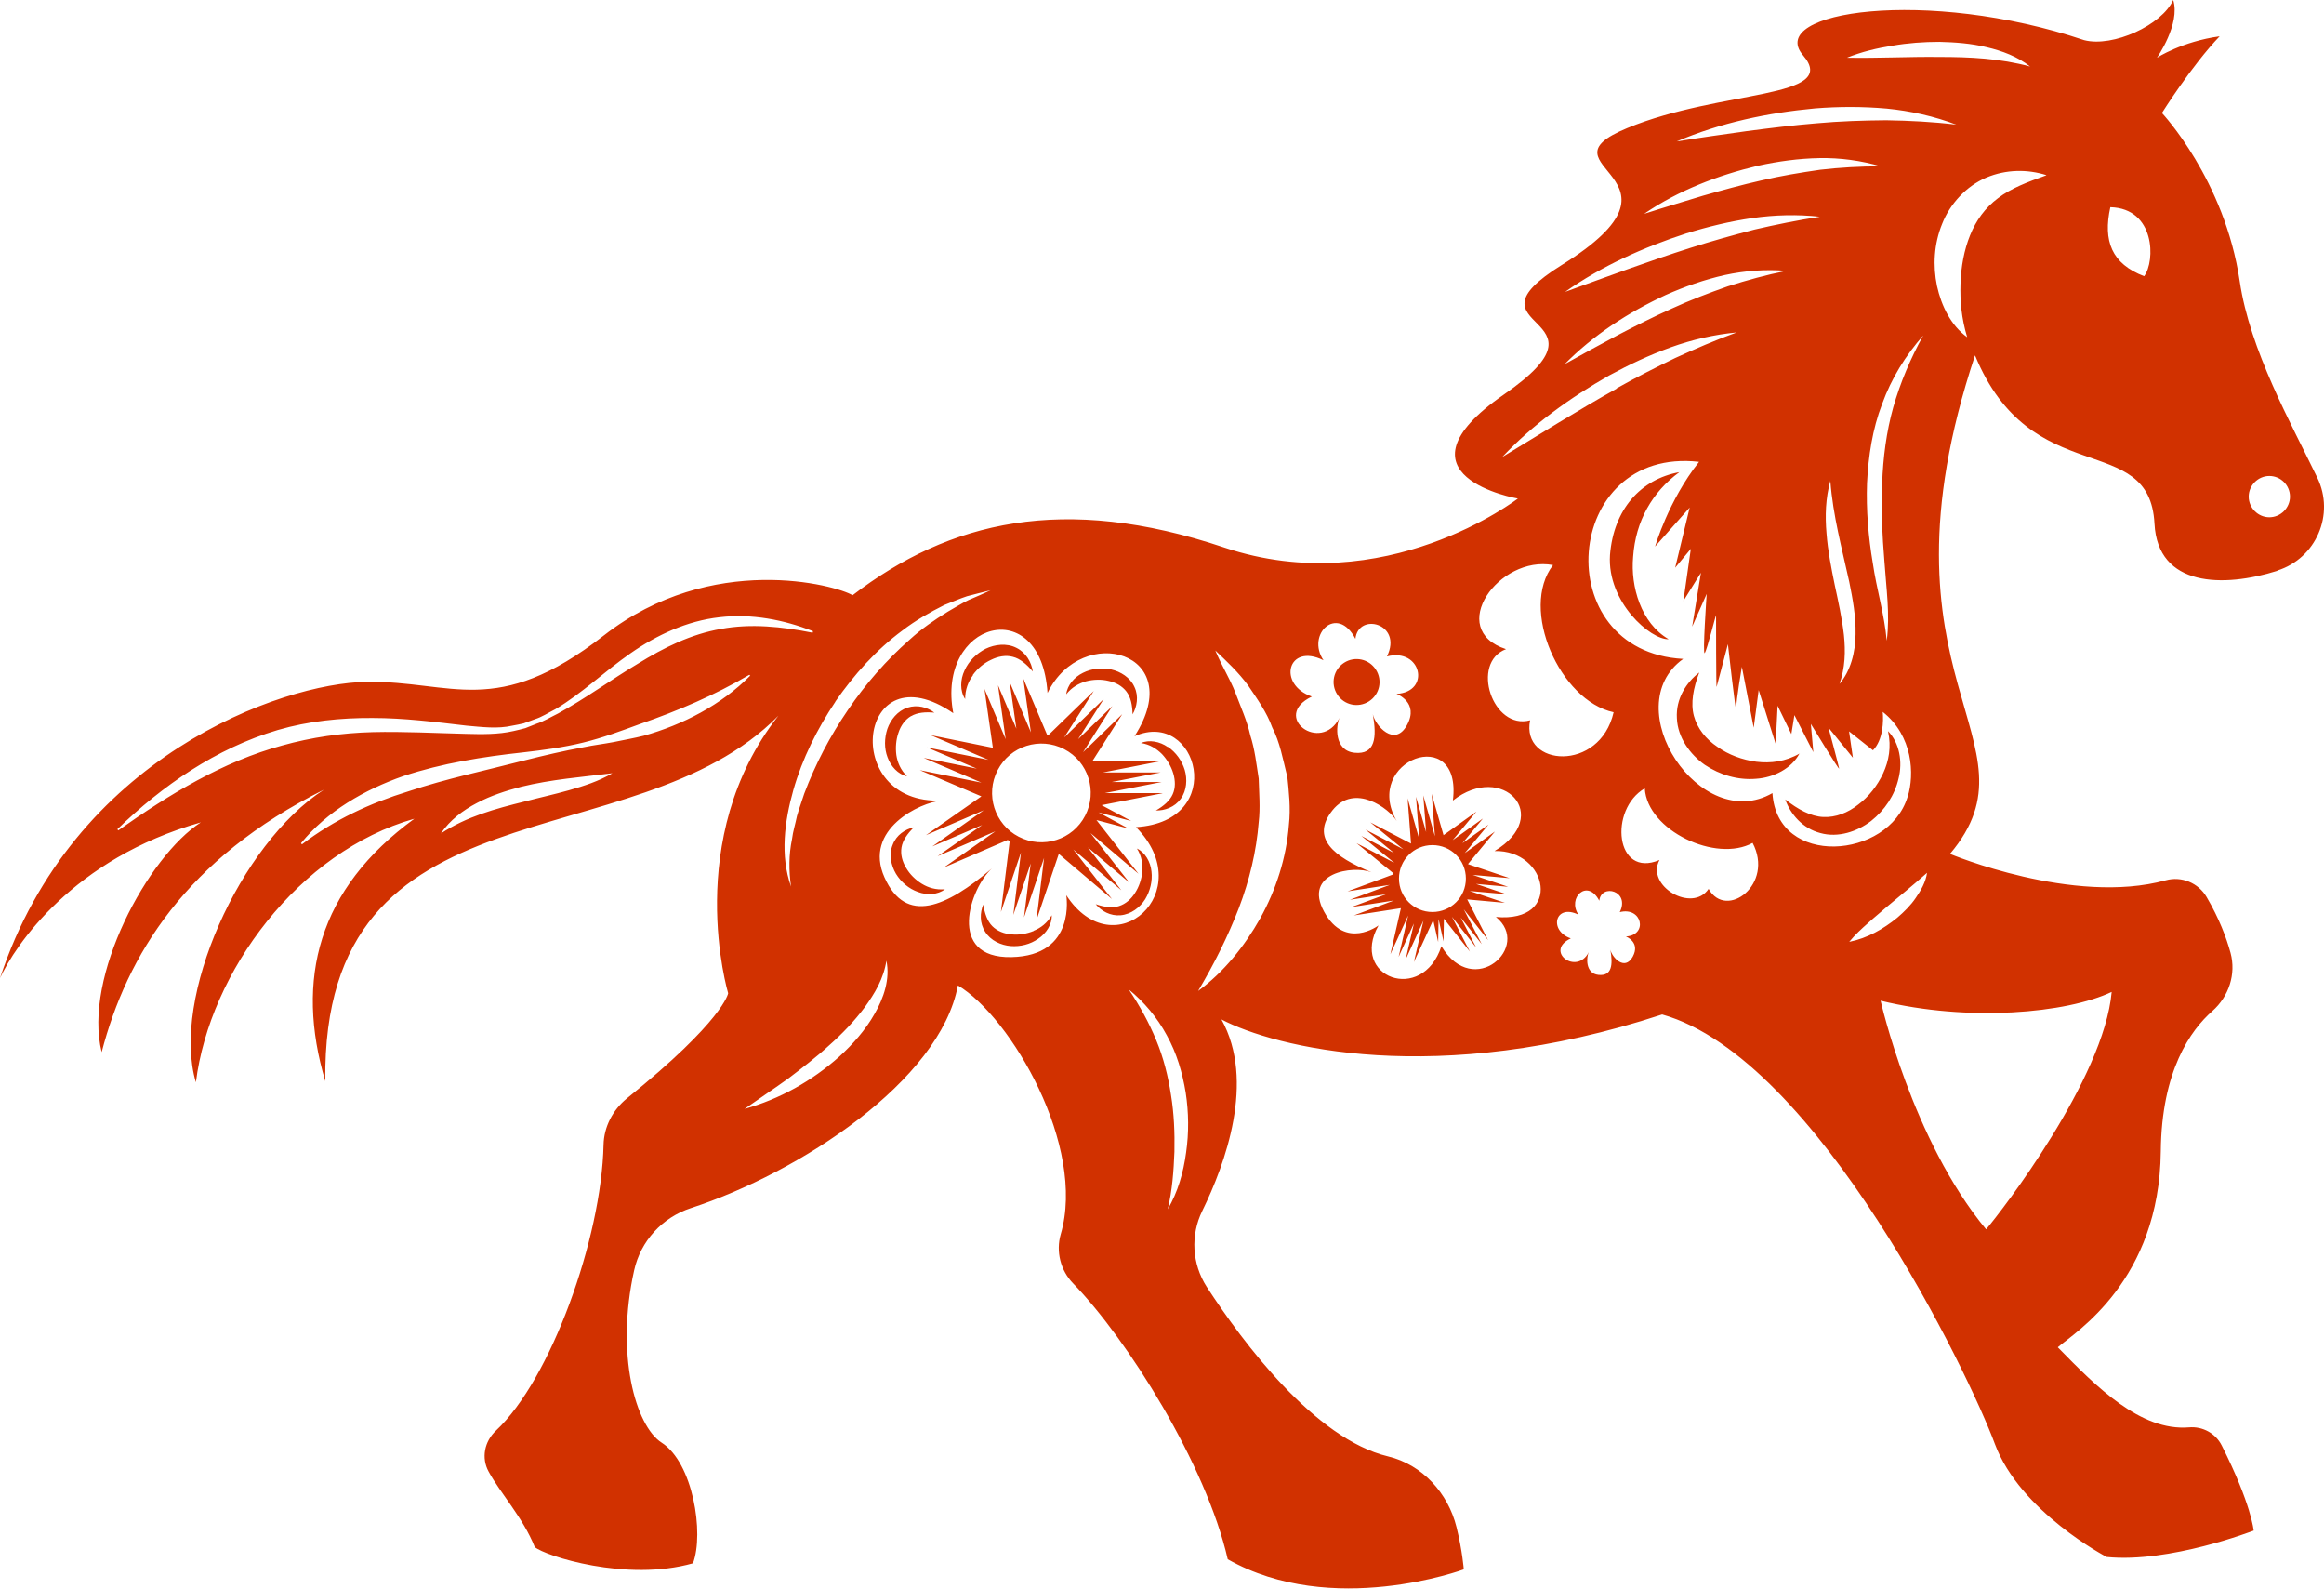 <?xml version="1.0" encoding="UTF-8"?>
<svg id="Layer_1" data-name="Layer 1" xmlns="http://www.w3.org/2000/svg" viewBox="0 0 121.6 83.11">
  <defs>
    <style>
      .cls-1 {
        fill: #d13100;
        stroke-width: 0px;
      }
    </style>
  </defs>
  <path class="cls-1" d="M59.49,44.39c.43.2.71.7.76,1.2.06.5-.07,1.02-.33,1.45-.27.43-.74.79-1.28.84-.54.05-1.02-.22-1.31-.58.45.15.87.22,1.22.1.35-.11.64-.37.84-.69.21-.32.34-.71.38-1.11.03-.4-.03-.81-.28-1.21ZM60.81,41.5l-3.17.62,1.55.83-1.71-.45,1.56.84-1.67-.44,2.2,2.81-2.51-2.13,2.03,2.59-2.17-1.84,1.75,2.24-2.51-2.13,2.02,2.59-2.78-2.36-1.17,3.47.4-3.26-1.05,3.11.35-2.82-.91,2.69.4-3.26-1.05,3.11.46-3.7s-.07-.05-.1-.07l-3.34,1.44,2.69-1.89-3.02,1.3,2.33-1.63-2.61,1.12,2.69-1.89-3.02,1.3,2.9-2.03-3.22-1.37,3.22.65-3.02-1.29,2.78.56-2.61-1.11,3.22.65-3.02-1.29,3.25.66-.44-3.08,1.11,2.63-.4-2.82.96,2.27-.35-2.44,1.11,2.63-.4-2.82,1.26,2.98s.02,0,.04,0l2.39-2.32-1.55,2.43,2.07-2.01-1.34,2.1,1.79-1.73-1.53,2.41h0l2.05-1.99-1.57,2.47h3.53l-2.97.58h3.02l-2.56.5h2.61l-2.97.58h3.02ZM55.68,39.19c-1.27-.66-2.83-.16-3.48,1.1-.66,1.27-.16,2.83,1.1,3.48,1.27.66,2.83.16,3.48-1.1.66-1.27.16-2.83-1.1-3.48ZM71.63,36.69c.56-.36.72-1.1.36-1.66-.36-.56-1.1-.72-1.66-.36-.56.36-.72,1.1-.36,1.66.36.56,1.1.72,1.66.36ZM61.1,39.08c-.41-.29-.97-.4-1.4-.21.46.07.82.3,1.1.58.27.29.48.64.59,1.01.11.37.12.76-.03,1.09-.15.34-.48.62-.88.85.46.01.98-.17,1.3-.61.32-.44.35-1.03.21-1.51-.15-.49-.46-.92-.88-1.21ZM48.23,46.23c-.34-.21-.63-.5-.82-.83-.2-.33-.3-.7-.24-1.07.06-.37.31-.71.64-1.05-.45.1-.91.4-1.1.91-.21.5-.09,1.08.17,1.52.27.44.67.78,1.15.95.47.18,1.04.15,1.41-.14-.47.04-.87-.08-1.21-.29ZM50.9,35.31c.25-.34.58-.62.95-.79.36-.18.77-.26,1.14-.16.38.09.73.39,1.05.77-.07-.48-.35-.99-.86-1.24-.51-.26-1.13-.18-1.61.05-.48.25-.88.64-1.1,1.13-.23.48-.25,1.08.03,1.5,0-.5.16-.91.41-1.25ZM56.83,35.64c.39-.1.8-.11,1.17-.02.38.08.72.27.94.56.23.3.31.72.32,1.19.23-.39.33-.94.1-1.43-.22-.5-.73-.81-1.22-.92-.5-.1-1.03-.05-1.48.18-.45.22-.82.65-.87,1.12.29-.37.66-.57,1.04-.68ZM54.09,48.7c-.37.15-.77.22-1.16.18-.39-.03-.75-.17-1.01-.43-.26-.26-.4-.67-.47-1.13-.18.42-.2.97.1,1.43.29.46.83.7,1.33.74.51.04,1.03-.09,1.44-.38.42-.28.73-.75.71-1.23-.24.41-.57.66-.94.81ZM79.01,45.94l-1.95-.17,1.85.62-1.68-.15,1.6.54-1.93-.17h0l1.84.62-1.97-.18,1.09,2.13-1.27-1.61.94,1.82-1.1-1.39.81,1.57-1.27-1.61.94,1.82-1.36-1.72-.02,1.19-.26-1.17-.02,1.2-.26-1.15-1.01,2.2.5-2.17-.93,2.03.43-1.88-.8,1.75.5-2.17-.93,2.03.55-2.41-2.46.38,2.09-.78-2.21.34,1.81-.67-1.9.29,2.09-.78-2.21.34,2.37-.88s0-.06.01-.08l-1.91-1.56,1.98,1.03-1.73-1.41,1.71.89-1.49-1.22,1.98,1.03-1.73-1.41,2.13,1.11-.18-2.37.61,2.14-.17-2.22.53,1.85-.15-1.92.61,2.14-.17-2.22.62,2.16,1.72-1.23-1.24,1.49,1.58-1.13-1.07,1.29,1.36-.97-1.24,1.49,1.58-1.13-1.4,1.69s0,.02,0,.02l2.14.72ZM76.7,45.96c0-.97-.78-1.75-1.75-1.75s-1.75.78-1.75,1.75.78,1.75,1.75,1.75,1.75-.78,1.75-1.75ZM47.68,37.46c.32-.19.75-.22,1.21-.18-.37-.28-.89-.43-1.41-.26-.52.17-.88.63-1.05,1.11-.16.49-.17,1.02.01,1.49.17.47.55.89,1.02.99-.34-.33-.5-.72-.56-1.11-.05-.39-.02-.8.11-1.17.12-.37.34-.68.66-.87ZM94.18,39.41c-.76.44-1.54.53-2.28.44-.74-.1-1.45-.36-2.04-.78-.6-.4-1.05-.96-1.23-1.62-.18-.67-.03-1.45.28-2.27-.68.52-1.23,1.38-1.17,2.39.04,1.01.69,1.9,1.46,2.44.79.53,1.74.81,2.68.73.93-.06,1.87-.54,2.28-1.33ZM98.79,38.26c.18.82.04,1.55-.26,2.2-.3.64-.75,1.22-1.3,1.63-.54.43-1.18.68-1.83.65-.66-.03-1.33-.4-1.99-.92.27.77.91,1.52,1.84,1.76.93.26,1.93-.08,2.65-.63.72-.57,1.24-1.35,1.44-2.23.22-.86.05-1.86-.55-2.47ZM85.45,29.13c.13-1.88,1.01-3.4,2.42-4.43-2.03.37-3.44,1.95-3.63,4.33-.16,2.47,2.13,4.45,3.07,4.41-1.45-.84-2-2.76-1.86-4.31ZM119.16,29.86c-2.82.89-6.26.86-6.43-2.47-.26-4.93-6.44-1.64-9.39-8.8-5.65,17.01,3.68,20.17-1.31,26.08,0,0,6.47,2.71,11.29,1.38.83-.23,1.71.14,2.14.88.65,1.11,1.03,2.11,1.25,2.92.3,1.11-.09,2.28-.95,3.04-1.14,1-2.66,3.13-2.7,7.34-.07,6.77-4.47,9.46-5.39,10.25,2.02,2.07,4.33,4.4,6.87,4.19.71-.06,1.39.31,1.71.95,1.56,3.09,1.67,4.45,1.67,4.45,0,0-4.4,1.71-7.69,1.38,0,0-4.53-2.36-5.85-5.91-1.31-3.55-9.26-20.17-17.41-22.47-11.82,3.88-20.3,1.71-23.06.26,1.79,3.22.2,7.56-1,10.01-.63,1.28-.54,2.78.23,3.98,1.9,2.92,5.65,7.95,9.49,8.87,1.79.43,3.14,1.92,3.58,3.7.31,1.25.38,2.21.38,2.21,0,0-6.9,2.56-12.35-.53-1.13-4.95-5.24-11.5-8.09-14.43-.66-.68-.91-1.67-.65-2.57,1.35-4.59-2.6-11.36-5.38-13.02-.93,5-8.28,9.79-13.97,11.65-1.5.49-2.63,1.72-2.97,3.26-.98,4.38.07,8.13,1.44,9.01,1.64,1.05,2.23,4.73,1.64,6.31-3.48.99-7.75-.39-8.28-.85-.61-1.53-1.8-2.82-2.41-3.94-.4-.72-.22-1.59.38-2.15,2.86-2.67,5.52-10.05,5.63-14.95.02-.94.48-1.82,1.21-2.42,5.08-4.09,5.31-5.51,5.31-5.51,0,0-2.43-8.08,2.63-14.52-7.62,7.75-23.91,3.09-23.71,19.12-1.58-5.32-.39-10.05,4.66-13.73-6.04,1.71-10.71,8.01-11.43,13.79-1.31-4.4,2.3-12.48,6.7-15.31-7.23,3.61-10.31,8.67-11.63,13.73-.99-3.94,2.43-10.25,5.19-12.02-6.7,1.9-9.72,6.44-10.51,8.15,3.81-11.56,14.71-15.44,19.18-15.5,4.47-.07,6.77,1.97,12.42-2.43,5.65-4.4,12.15-2.63,13.01-2.1,5.06-3.88,11.04-5.32,19.44-2.5,8.41,2.82,15.37-2.56,15.37-2.56,0,0-6.9-1.18-.72-5.45,6.17-4.27-2.53-3.31,3.02-6.77,7.49-4.66-1.51-5.12,3.42-7.16s11.17-1.51,9.2-3.81,6.5-3.55,14.71-.79c1.51.39,4.07-.79,4.66-2.1.39,1.25-.85,3.02-.85,3.02,0,0,1.31-.85,3.28-1.12-1.45,1.51-3.02,4.01-3.02,4.01,0,0,3.28,3.48,4.07,8.8.53,3.61,2.7,7.46,4.06,10.28.93,1.92-.06,4.22-2.1,4.86ZM43.71,36.71c-.95,1.42-1.73,2.97-2.2,4.62-.46,1.63-.7,3.43-.12,5.05-.12-.84-.12-1.66.05-2.48.05-.41.18-.81.26-1.21.11-.4.26-.78.38-1.17.58-1.54,1.35-3.01,2.28-4.37.92-1.36,2.01-2.61,3.24-3.69.61-.56,1.29-1.03,1.99-1.46.36-.2.71-.43,1.09-.61.38-.16.77-.33,1.15-.51-.41.1-.82.2-1.23.31-.4.13-.79.31-1.19.46-.76.38-1.51.81-2.19,1.33-1.38,1.02-2.54,2.32-3.51,3.72ZM32.04,40.45c-1.61.2-3.19.32-4.78.71-.79.21-1.58.46-2.31.85-.73.38-1.42.9-1.88,1.59,1.36-.89,2.85-1.29,4.38-1.67.76-.2,1.54-.37,2.32-.59.77-.22,1.56-.47,2.27-.89ZM39.26,35.36l-.05-.06c-1.84,1.08-3.73,1.88-5.71,2.57-.98.36-1.97.73-3,.98-1.03.25-2.07.39-3.13.51-2.1.23-4.22.56-6.27,1.24-2.03.71-3.99,1.84-5.35,3.51l.05.06c1.69-1.29,3.58-2.16,5.56-2.77,1.97-.66,4.03-1.09,6.08-1.62,1.03-.26,2.06-.5,3.1-.69.52-.11,1.05-.17,1.57-.27.52-.11,1.05-.2,1.57-.33,2.06-.58,4.05-1.61,5.56-3.13ZM42.52,33.1l.02-.08c-1.53-.6-3.21-.93-4.9-.73-1.69.19-3.28.93-4.64,1.88-1.37.95-2.54,2.1-3.94,2.93-.36.18-.7.41-1.09.53l-.57.21c-.19.05-.39.08-.59.12-.78.18-1.59.07-2.4,0-1.62-.19-3.26-.4-4.92-.4-1.66-.01-3.35.16-4.96.63-3.23.96-6.04,2.91-8.39,5.19l.05.06c2.67-1.89,5.48-3.6,8.57-4.44,1.54-.43,3.13-.66,4.74-.7,1.61-.04,3.24.05,4.89.09.81.02,1.67.04,2.49-.15.2-.05.41-.09.61-.15l.58-.23c.4-.13.75-.35,1.12-.53,1.45-.79,2.79-1.78,4.17-2.6,1.37-.85,2.8-1.56,4.37-1.83,1.56-.29,3.18-.12,4.79.2ZM46.38,50.25c-.14.94-.61,1.72-1.14,2.45-.54.72-1.17,1.38-1.85,1.98-.67.62-1.4,1.17-2.13,1.73-.75.54-1.52,1.05-2.3,1.6,1.83-.51,3.53-1.46,4.96-2.74.71-.65,1.36-1.38,1.84-2.23.48-.83.82-1.83.62-2.78ZM62.04,57.16c-.17-1.04-.47-2.07-.99-3-.5-.93-1.19-1.75-1.99-2.4.58.86,1.06,1.74,1.44,2.66.38.92.62,1.88.77,2.86.16.98.2,1.97.18,2.97-.04,1-.11,2.01-.35,3.01.53-.9.82-1.92.96-2.96.15-1.04.14-2.1-.02-3.14ZM59.37,38.5c2.81-4.38-2.75-5.96-4.56-2.25-.34-5.28-5.84-3.72-4.93,1.06-4.99-3.43-5.99,4.81-.6,4.57-1.12.08-4.13,1.51-3,4.02,1.12,2.5,3.23,1.56,5.62-.47-1.14,1.02-2.4,4.71,1.02,4.64,3.42-.07,2.87-3.24,2.87-3.24,2.51,3.84,6.98-.19,3.65-3.56,4.84-.3,3.22-6.21-.07-4.76ZM96.63,3.02c1.65.03,3.25-.06,4.84-.04,1.6,0,3.16.07,4.75.5-.65-.52-1.46-.82-2.27-1.01-.81-.2-1.65-.26-2.47-.28-.83,0-1.65.06-2.46.2-.81.13-1.62.32-2.38.63ZM87.73,7.4c1.23-.2,2.45-.37,3.66-.54,1.22-.16,2.43-.31,3.65-.41,1.22-.11,2.43-.15,3.65-.16,1.22.02,2.44.08,3.67.23-1.16-.44-2.4-.72-3.64-.84-1.25-.11-2.5-.11-3.75-.01-2.48.23-4.95.75-7.24,1.73ZM98.48,25.29c.05-1.35.22-2.69.58-3.98.37-1.29.9-2.55,1.57-3.76-.92,1.04-1.67,2.25-2.15,3.58-.51,1.32-.72,2.74-.79,4.14-.05,1.41.07,2.81.3,4.18.2,1.38.61,2.69.73,4.07.18-1.39-.03-2.78-.12-4.14-.11-1.37-.19-2.72-.13-4.07ZM86.05,11.18c1.02-.33,2.04-.63,3.05-.94,1.02-.29,2.03-.57,3.05-.8,1.02-.24,2.05-.41,3.09-.56,1.04-.12,2.09-.18,3.17-.18-1.03-.3-2.12-.45-3.21-.43-1.09.02-2.17.17-3.22.4-2.1.5-4.15,1.29-5.93,2.5ZM96.23,35.8c.61-.7.85-1.69.86-2.62.02-.94-.15-1.85-.33-2.74-.39-1.78-.85-3.45-.99-5.28-.25.89-.28,1.83-.2,2.74.07.92.25,1.82.43,2.7.19.88.38,1.74.48,2.61.09.86.07,1.73-.24,2.6ZM81.89,15.27c2.21-.8,4.38-1.61,6.58-2.31,1.1-.35,2.21-.66,3.33-.95,1.12-.26,2.26-.49,3.42-.67-1.17-.13-2.36-.1-3.54.07-1.17.17-2.32.45-3.45.8-2.24.73-4.41,1.7-6.34,3.06ZM81.85,19.06c.94-.53,1.87-1.03,2.8-1.53.94-.49,1.87-.96,2.83-1.39.95-.44,1.93-.81,2.92-1.16,1-.32,2.01-.6,3.07-.81-1.07-.09-2.17-.01-3.23.22-1.06.24-2.09.6-3.08,1.04-1.96.91-3.8,2.1-5.31,3.64ZM84.58,20.32c1.01-.57,2.04-1.09,3.07-1.59,1.05-.48,2.11-.94,3.22-1.34-1.17.11-2.34.38-3.45.78-1.11.4-2.19.91-3.22,1.47-2.05,1.17-3.98,2.55-5.6,4.27,2.01-1.22,3.97-2.45,5.99-3.58ZM78.8,33.96c-1.88.71-.7,4.25,1.26,3.72-.49,2.43,3.65,2.74,4.37-.42-2.81-.6-4.94-5.4-3.17-7.7-2.83-.53-5.62,3.37-2.46,4.4ZM67.33,40.53c-.21-.84-.36-1.7-.76-2.47-.29-.81-.8-1.51-1.27-2.21-.5-.68-1.12-1.26-1.71-1.82.32.78.76,1.46,1.05,2.21.28.75.61,1.46.78,2.23.24.74.32,1.51.44,2.26.02.76.09,1.52,0,2.28-.12,1.52-.48,3.03-1.04,4.5-.57,1.47-1.28,2.9-2.13,4.33,1.35-.99,2.42-2.33,3.25-3.8.82-1.48,1.37-3.16,1.5-4.89.1-.87,0-1.74-.09-2.6ZM70.09,37.55c-.19.4-.3,1.72.79,1.83,1.08.11,1.17-.8.95-2.02.12.59,1.14,1.76,1.79.57.65-1.19-.55-1.63-.55-1.63,1.81-.1,1.31-2.43-.5-1.96.85-1.72-1.5-2.33-1.65-.92-.95-1.83-2.59-.23-1.67,1.12-1.88-.93-2.43,1.27-.61,1.9-2.16,1.04.47,3.01,1.45,1.11ZM78.2,44.52c3.08-1.85.42-4.68-2.18-2.64.51-4.07-4.77-2.11-2.94,1.07-.39-.65-2.2-2.01-3.36-.56-1.16,1.46.07,2.43,2.04,3.24-.97-.37-3.59.02-2.48,2.06,1.11,2.04,2.85.72,2.85.72-1.53,2.71,2.29,4.14,3.29,1.09,1.69,2.82,4.75,0,2.85-1.53,3.52.32,2.73-3.52-.07-3.45ZM84.75,47.72c.56-1.12-.97-1.52-1.07-.6-.62-1.19-1.69-.15-1.09.73-1.22-.6-1.58.83-.4,1.24-1.41.67.31,1.96.94.72-.13.26-.19,1.12.51,1.19.7.07.76-.52.62-1.32.08.39.74,1.14,1.17.37.42-.77-.36-1.06-.36-1.06,1.18-.07.85-1.58-.33-1.27ZM91.71,44.09c-1.91,1.06-5.52-.64-5.65-2.85-1.89,1.1-1.55,4.73.77,3.75-.73,1.35,1.71,2.79,2.57,1.51.93,1.64,3.45-.24,2.3-2.41ZM99.82,41.67c.36-1.16.27-3.18-1.31-4.43.05.47.02,1.48-.51,2.01l-1.25-.99.2,1.38-1.28-1.58s.53,1.97.56,2.14c.03.16-1.48-2.33-1.48-2.33l.13,1.48-.99-1.94-.16.99-.72-1.48-.1,2-.89-2.82-.26,1.97-.62-3.19s-.3,1.77-.3,2.2-.43-3.38-.43-3.38c0,0-.56,2.13-.59,2.23-.03.1-.03-3.65-.03-3.74s-.46,1.77-.59,1.97c-.13.2.1-3.09.1-3.09l-.76,1.71.46-2.82-.92,1.48.39-2.73-.82.99.76-3.15-1.81,2.04s.69-2.4,2.3-4.43c-7.16-.82-7.95,9.93-.83,10.31-3.51,2.52.9,9.2,4.67,7.02.24,3.91,6.07,3.47,7.07.2ZM96.76,49.27c.95-.19,1.78-.67,2.51-1.26.36-.31.7-.64.97-1.04.27-.39.52-.82.59-1.31-.71.63-1.38,1.17-2.07,1.75-.33.29-.68.57-1.02.88-.34.3-.68.61-.99.99ZM98.4,52.35s1.64,7.29,5.52,11.96c.79-.92,6.17-7.88,6.57-12.42-2.36,1.12-7.49,1.58-12.09.46ZM107.07,9.16c-.98-.31-2.09-.31-3.14.13-1.04.44-1.9,1.37-2.31,2.42-.43,1.05-.49,2.19-.27,3.25.23,1.04.73,2.07,1.58,2.68-.3-.99-.38-1.9-.35-2.8.03-.9.19-1.76.5-2.53.31-.77.78-1.43,1.46-1.94.68-.52,1.55-.85,2.53-1.2ZM110.42,10.84c-.39,1.77.07,2.96,1.77,3.61.59-.79.59-3.55-1.77-3.61ZM119.82,25.98c0-.6-.49-1.08-1.08-1.08s-1.08.49-1.08,1.08.49,1.08,1.08,1.08,1.08-.49,1.08-1.08Z"/>
</svg>